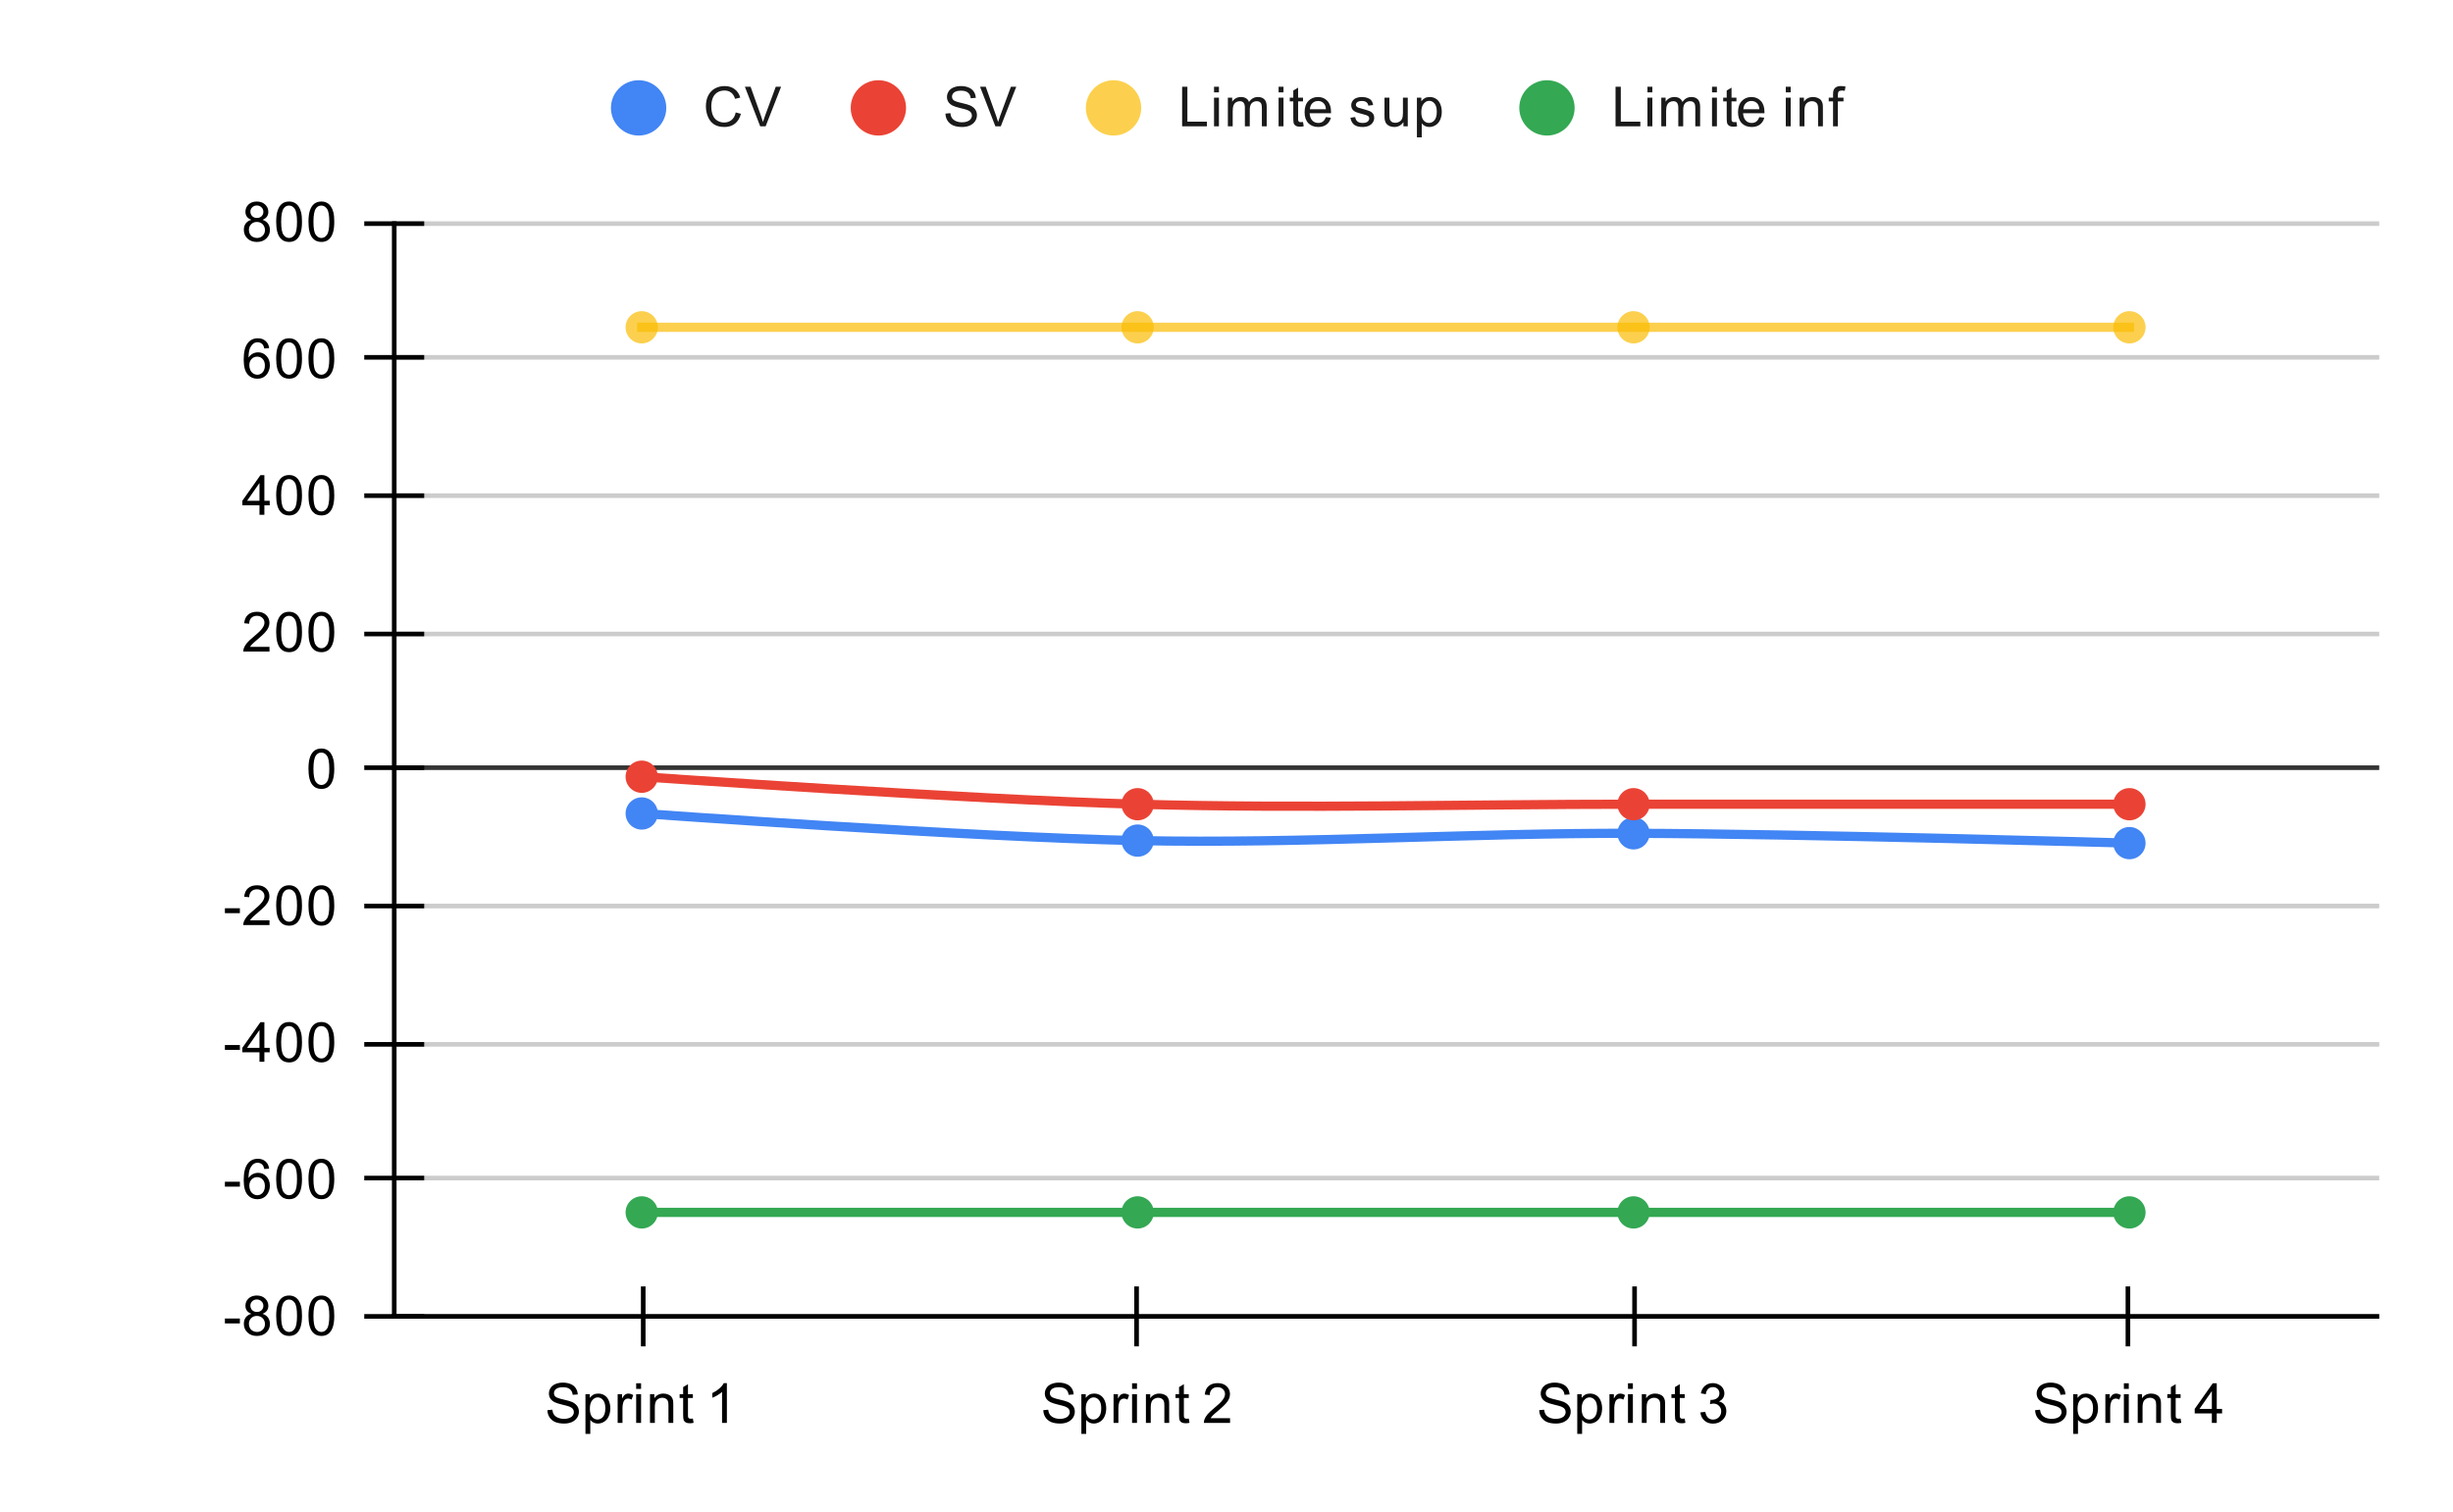 <svg version="1.1" viewBox="0.0 0.0 532.0 328.0" fill="none" stroke="none" stroke-linecap="square" stroke-miterlimit="10" width="532" height="328" xmlns:xlink="http://www.w3.org/1999/xlink" xmlns="http://www.w3.org/2000/svg"><path fill="#ffffff" d="M0 0L532.0 0L532.0 328.0L0 328.0L0 0Z" fill-rule="nonzero"/><path stroke="#cccccc" stroke-width="1.0" stroke-linecap="butt" d="M85.5 285.5L515.5 285.5" fill-rule="nonzero"/><path stroke="#cccccc" stroke-width="1.0" stroke-linecap="butt" d="M85.5 255.5L515.5 255.5" fill-rule="nonzero"/><path stroke="#cccccc" stroke-width="1.0" stroke-linecap="butt" d="M85.5 226.5L515.5 226.5" fill-rule="nonzero"/><path stroke="#cccccc" stroke-width="1.0" stroke-linecap="butt" d="M85.5 196.5L515.5 196.5" fill-rule="nonzero"/><path stroke="#333333" stroke-width="1.0" stroke-linecap="butt" d="M85.5 166.5L515.5 166.5" fill-rule="nonzero"/><path stroke="#cccccc" stroke-width="1.0" stroke-linecap="butt" d="M85.5 137.5L515.5 137.5" fill-rule="nonzero"/><path stroke="#cccccc" stroke-width="1.0" stroke-linecap="butt" d="M85.5 107.5L515.5 107.5" fill-rule="nonzero"/><path stroke="#cccccc" stroke-width="1.0" stroke-linecap="butt" d="M85.5 77.5L515.5 77.5" fill-rule="nonzero"/><path stroke="#cccccc" stroke-width="1.0" stroke-linecap="butt" d="M85.5 48.5L515.5 48.5" fill-rule="nonzero"/><path stroke="#000000" stroke-width="1.0" stroke-linecap="butt" stroke-opacity="0.0" d="M85.5 275.5L515.5 275.5" fill-rule="nonzero"/><path stroke="#000000" stroke-width="1.0" stroke-linecap="butt" stroke-opacity="0.0" d="M85.5 265.5L515.5 265.5" fill-rule="nonzero"/><path stroke="#000000" stroke-width="1.0" stroke-linecap="butt" stroke-opacity="0.0" d="M85.5 246.5L515.5 246.5" fill-rule="nonzero"/><path stroke="#000000" stroke-width="1.0" stroke-linecap="butt" stroke-opacity="0.0" d="M85.5 236.5L515.5 236.5" fill-rule="nonzero"/><path stroke="#000000" stroke-width="1.0" stroke-linecap="butt" stroke-opacity="0.0" d="M85.5 216.5L515.5 216.5" fill-rule="nonzero"/><path stroke="#000000" stroke-width="1.0" stroke-linecap="butt" stroke-opacity="0.0" d="M85.5 206.5L515.5 206.5" fill-rule="nonzero"/><path stroke="#000000" stroke-width="1.0" stroke-linecap="butt" stroke-opacity="0.0" d="M85.5 186.5L515.5 186.5" fill-rule="nonzero"/><path stroke="#000000" stroke-width="1.0" stroke-linecap="butt" stroke-opacity="0.0" d="M85.5 176.5L515.5 176.5" fill-rule="nonzero"/><path stroke="#000000" stroke-width="1.0" stroke-linecap="butt" stroke-opacity="0.0" d="M85.5 157.5L515.5 157.5" fill-rule="nonzero"/><path stroke="#000000" stroke-width="1.0" stroke-linecap="butt" stroke-opacity="0.0" d="M85.5 147.5L515.5 147.5" fill-rule="nonzero"/><path stroke="#000000" stroke-width="1.0" stroke-linecap="butt" stroke-opacity="0.0" d="M85.5 127.5L515.5 127.5" fill-rule="nonzero"/><path stroke="#000000" stroke-width="1.0" stroke-linecap="butt" stroke-opacity="0.0" d="M85.5 117.5L515.5 117.5" fill-rule="nonzero"/><path stroke="#000000" stroke-width="1.0" stroke-linecap="butt" stroke-opacity="0.0" d="M85.5 97.5L515.5 97.5" fill-rule="nonzero"/><path stroke="#000000" stroke-width="1.0" stroke-linecap="butt" stroke-opacity="0.0" d="M85.5 87.5L515.5 87.5" fill-rule="nonzero"/><path stroke="#000000" stroke-width="1.0" stroke-linecap="butt" stroke-opacity="0.0" d="M85.5 68.5L515.5 68.5" fill-rule="nonzero"/><path stroke="#000000" stroke-width="1.0" stroke-linecap="butt" stroke-opacity="0.0" d="M85.5 58.5L515.5 58.5" fill-rule="nonzero"/><path stroke="#000000" stroke-width="1.0" stroke-linecap="butt" d="M515.5 285.5L85.5 285.5" fill-rule="nonzero"/><path stroke="#000000" stroke-width="1.0" stroke-linecap="butt" d="M85.5 285.5L85.5 48.5" fill-rule="nonzero"/><clipPath id="id_0"><path d="M85.4 48.333L515.6 48.333L515.6 285.6L85.4 285.6L85.4 48.333Z" clip-rule="nonzero"/></clipPath><path stroke="#4285f4" stroke-width="2.0" stroke-linecap="butt" clip-path="url(#id_0)" d="M139.175 176.43C139.175 176.43 210.875 181.593 246.725 182.31C282.575 183.027 318.425 180.639 354.275 180.73C390.125 180.822 461.825 182.858 461.825 182.858" fill-rule="nonzero"/><path stroke="#ea4335" stroke-width="2.0" stroke-linecap="butt" clip-path="url(#id_0)" d="M139.175 168.457C139.175 168.457 210.875 173.425 246.725 174.419C282.575 175.412 318.425 174.419 354.275 174.419C390.125 174.419 461.825 174.419 461.825 174.419" fill-rule="nonzero"/><path stroke="#fbbc04" stroke-width="2.0" stroke-linecap="butt" stroke-opacity="0.702" clip-path="url(#id_0)" d="M139.175 70.985C139.175 70.985 210.875 70.985 246.725 70.985C282.575 70.985 318.425 70.985 354.275 70.985C390.125 70.985 461.825 70.985 461.825 70.985" fill-rule="nonzero"/><path stroke="#34a853" stroke-width="2.0" stroke-linecap="butt" clip-path="url(#id_0)" d="M139.175 262.948C139.175 262.948 210.875 262.948 246.725 262.948C282.575 262.948 318.425 262.948 354.275 262.948C390.125 262.948 461.825 262.948 461.825 262.948" fill-rule="nonzero"/><path fill="#4285f4" clip-path="url(#id_0)" d="M142.675 176.43C142.675 178.363 141.108 179.93 139.175 179.93C137.242 179.93 135.675 178.363 135.675 176.43C135.675 174.497 137.242 172.93 139.175 172.93C141.108 172.93 142.675 174.497 142.675 176.43Z" fill-rule="nonzero"/><path fill="#4285f4" clip-path="url(#id_0)" d="M250.225 182.31C250.225 184.243 248.658 185.81 246.725 185.81C244.792 185.81 243.225 184.243 243.225 182.31C243.225 180.377 244.792 178.81 246.725 178.81C248.658 178.81 250.225 180.377 250.225 182.31Z" fill-rule="nonzero"/><path fill="#4285f4" clip-path="url(#id_0)" d="M357.775 180.73C357.775 182.663 356.208 184.23 354.275 184.23C352.342 184.23 350.775 182.663 350.775 180.73C350.775 178.797 352.342 177.23 354.275 177.23C356.208 177.23 357.775 178.797 357.775 180.73Z" fill-rule="nonzero"/><path fill="#4285f4" clip-path="url(#id_0)" d="M465.325 182.858C465.325 184.791 463.758 186.358 461.825 186.358C459.892 186.358 458.325 184.791 458.325 182.858C458.325 180.925 459.892 179.358 461.825 179.358C463.758 179.358 465.325 180.925 465.325 182.858Z" fill-rule="nonzero"/><path fill="#ea4335" clip-path="url(#id_0)" d="M142.675 168.457C142.675 170.39 141.108 171.957 139.175 171.957C137.242 171.957 135.675 170.39 135.675 168.457C135.675 166.524 137.242 164.957 139.175 164.957C141.108 164.957 142.675 166.524 142.675 168.457Z" fill-rule="nonzero"/><path fill="#ea4335" clip-path="url(#id_0)" d="M250.225 174.419C250.225 176.352 248.658 177.919 246.725 177.919C244.792 177.919 243.225 176.352 243.225 174.419C243.225 172.486 244.792 170.919 246.725 170.919C248.658 170.919 250.225 172.486 250.225 174.419Z" fill-rule="nonzero"/><path fill="#ea4335" clip-path="url(#id_0)" d="M357.775 174.419C357.775 176.352 356.208 177.919 354.275 177.919C352.342 177.919 350.775 176.352 350.775 174.419C350.775 172.486 352.342 170.919 354.275 170.919C356.208 170.919 357.775 172.486 357.775 174.419Z" fill-rule="nonzero"/><path fill="#ea4335" clip-path="url(#id_0)" d="M465.325 174.419C465.325 176.352 463.758 177.919 461.825 177.919C459.892 177.919 458.325 176.352 458.325 174.419C458.325 172.486 459.892 170.919 461.825 170.919C463.758 170.919 465.325 172.486 465.325 174.419Z" fill-rule="nonzero"/><path fill="#fbbc04" fill-opacity="0.702" clip-path="url(#id_0)" d="M142.675 70.985C142.675 72.918 141.108 74.485 139.175 74.485C137.242 74.485 135.675 72.918 135.675 70.985C135.675 69.052 137.242 67.485 139.175 67.485C141.108 67.485 142.675 69.052 142.675 70.985Z" fill-rule="nonzero"/><path fill="#fbbc04" fill-opacity="0.702" clip-path="url(#id_0)" d="M250.225 70.985C250.225 72.918 248.658 74.485 246.725 74.485C244.792 74.485 243.225 72.918 243.225 70.985C243.225 69.052 244.792 67.485 246.725 67.485C248.658 67.485 250.225 69.052 250.225 70.985Z" fill-rule="nonzero"/><path fill="#fbbc04" fill-opacity="0.702" clip-path="url(#id_0)" d="M357.775 70.985C357.775 72.918 356.208 74.485 354.275 74.485C352.342 74.485 350.775 72.918 350.775 70.985C350.775 69.052 352.342 67.485 354.275 67.485C356.208 67.485 357.775 69.052 357.775 70.985Z" fill-rule="nonzero"/><path fill="#fbbc04" fill-opacity="0.702" clip-path="url(#id_0)" d="M465.325 70.985C465.325 72.918 463.758 74.485 461.825 74.485C459.892 74.485 458.325 72.918 458.325 70.985C458.325 69.052 459.892 67.485 461.825 67.485C463.758 67.485 465.325 69.052 465.325 70.985Z" fill-rule="nonzero"/><path fill="#34a853" clip-path="url(#id_0)" d="M142.675 262.948C142.675 264.881 141.108 266.448 139.175 266.448C137.242 266.448 135.675 264.881 135.675 262.948C135.675 261.015 137.242 259.448 139.175 259.448C141.108 259.448 142.675 261.015 142.675 262.948Z" fill-rule="nonzero"/><path fill="#34a853" clip-path="url(#id_0)" d="M250.225 262.948C250.225 264.881 248.658 266.448 246.725 266.448C244.792 266.448 243.225 264.881 243.225 262.948C243.225 261.015 244.792 259.448 246.725 259.448C248.658 259.448 250.225 261.015 250.225 262.948Z" fill-rule="nonzero"/><path fill="#34a853" clip-path="url(#id_0)" d="M357.775 262.948C357.775 264.881 356.208 266.448 354.275 266.448C352.342 266.448 350.775 264.881 350.775 262.948C350.775 261.015 352.342 259.448 354.275 259.448C356.208 259.448 357.775 261.015 357.775 262.948Z" fill-rule="nonzero"/><path fill="#34a853" clip-path="url(#id_0)" d="M465.325 262.948C465.325 264.881 463.758 266.448 461.825 266.448C459.892 266.448 458.325 264.881 458.325 262.948C458.325 261.015 459.892 259.448 461.825 259.448C463.758 259.448 465.325 261.015 465.325 262.948Z" fill-rule="nonzero"/><path stroke="#000000" stroke-width="1.0" stroke-linecap="butt" d="M139.5 291.5L139.5 279.5" fill-rule="nonzero"/><path stroke="#000000" stroke-width="1.0" stroke-linecap="butt" d="M246.5 291.5L246.5 279.5" fill-rule="nonzero"/><path stroke="#000000" stroke-width="1.0" stroke-linecap="butt" d="M354.5 291.5L354.5 279.5" fill-rule="nonzero"/><path stroke="#000000" stroke-width="1.0" stroke-linecap="butt" d="M461.5 291.5L461.5 279.5" fill-rule="nonzero"/><path stroke="#000000" stroke-width="1.0" stroke-linecap="butt" d="M79.5 285.5L91.5 285.5" fill-rule="nonzero"/><path stroke="#000000" stroke-width="1.0" stroke-linecap="butt" d="M79.5 255.5L91.5 255.5" fill-rule="nonzero"/><path stroke="#000000" stroke-width="1.0" stroke-linecap="butt" d="M79.5 226.5L91.5 226.5" fill-rule="nonzero"/><path stroke="#000000" stroke-width="1.0" stroke-linecap="butt" d="M79.5 196.5L91.5 196.5" fill-rule="nonzero"/><path stroke="#000000" stroke-width="1.0" stroke-linecap="butt" d="M79.5 166.5L91.5 166.5" fill-rule="nonzero"/><path stroke="#000000" stroke-width="1.0" stroke-linecap="butt" d="M79.5 137.5L91.5 137.5" fill-rule="nonzero"/><path stroke="#000000" stroke-width="1.0" stroke-linecap="butt" d="M79.5 107.5L91.5 107.5" fill-rule="nonzero"/><path stroke="#000000" stroke-width="1.0" stroke-linecap="butt" d="M79.5 77.5L91.5 77.5" fill-rule="nonzero"/><path stroke="#000000" stroke-width="1.0" stroke-linecap="butt" d="M79.5 48.5L91.5 48.5" fill-rule="nonzero"/><path fill="#000000" d="M48.775 287.022L48.775 285.959L52.025 285.959L52.025 287.022L48.775 287.022ZM54.525 284.944Q53.869 284.694 53.541 284.256Q53.228 283.803 53.228 283.194Q53.228 282.256 53.9 281.616Q54.587 280.975 55.697 280.975Q56.822 280.975 57.509 281.631Q58.197 282.288 58.197 283.225Q58.197 283.819 57.884 284.256Q57.572 284.694 56.931 284.944Q57.728 285.194 58.134 285.772Q58.541 286.35 58.541 287.147Q58.541 288.241 57.759 288.991Q56.994 289.741 55.712 289.741Q54.447 289.741 53.666 288.991Q52.884 288.241 52.884 287.116Q52.884 286.272 53.306 285.709Q53.744 285.147 54.525 284.944ZM54.306 283.147Q54.306 283.756 54.697 284.147Q55.103 284.538 55.728 284.538Q56.337 284.538 56.728 284.163Q57.119 283.772 57.119 283.209Q57.119 282.631 56.712 282.241Q56.306 281.834 55.712 281.834Q55.103 281.834 54.697 282.225Q54.306 282.616 54.306 283.147ZM53.978 287.116Q53.978 287.569 54.181 287.991Q54.4 288.413 54.822 288.647Q55.244 288.881 55.728 288.881Q56.478 288.881 56.962 288.397Q57.462 287.913 57.462 287.163Q57.462 286.397 56.962 285.897Q56.462 285.397 55.697 285.397Q54.947 285.397 54.462 285.897Q53.978 286.381 53.978 287.116ZM59.9 285.366Q59.9 283.834 60.212 282.913Q60.525 281.975 61.134 281.475Q61.759 280.975 62.697 280.975Q63.384 280.975 63.9 281.256Q64.431 281.538 64.775 282.069Q65.119 282.584 65.306 283.334Q65.494 284.084 65.494 285.366Q65.494 286.881 65.181 287.803Q64.884 288.725 64.259 289.241Q63.65 289.741 62.697 289.741Q61.462 289.741 60.744 288.85Q59.9 287.788 59.9 285.366ZM60.978 285.366Q60.978 287.475 61.478 288.178Q61.978 288.881 62.697 288.881Q63.431 288.881 63.916 288.178Q64.416 287.475 64.416 285.366Q64.416 283.241 63.916 282.553Q63.431 281.85 62.681 281.85Q61.962 281.85 61.525 282.459Q60.978 283.241 60.978 285.366ZM66.9 285.366Q66.9 283.834 67.213 282.913Q67.525 281.975 68.134 281.475Q68.759 280.975 69.697 280.975Q70.384 280.975 70.9 281.256Q71.431 281.538 71.775 282.069Q72.119 282.584 72.306 283.334Q72.494 284.084 72.494 285.366Q72.494 286.881 72.181 287.803Q71.884 288.725 71.259 289.241Q70.65 289.741 69.697 289.741Q68.463 289.741 67.744 288.85Q66.9 287.788 66.9 285.366ZM67.978 285.366Q67.978 287.475 68.478 288.178Q68.978 288.881 69.697 288.881Q70.431 288.881 70.916 288.178Q71.416 287.475 71.416 285.366Q71.416 283.241 70.916 282.553Q70.431 281.85 69.681 281.85Q68.963 281.85 68.525 282.459Q67.978 283.241 67.978 285.366Z" fill-rule="nonzero"/><path fill="#000000" d="M48.775 257.364L48.775 256.301L52.025 256.301L52.025 257.364L48.775 257.364ZM58.369 253.457L57.322 253.535Q57.181 252.91 56.931 252.629Q56.494 252.176 55.869 252.176Q55.369 252.176 54.978 252.457Q54.494 252.832 54.197 253.535Q53.916 254.223 53.9 255.504Q54.275 254.926 54.822 254.645Q55.384 254.364 55.994 254.364Q57.041 254.364 57.775 255.145Q58.525 255.926 58.525 257.145Q58.525 257.957 58.166 258.66Q57.822 259.348 57.212 259.723Q56.603 260.082 55.837 260.082Q54.509 260.082 53.681 259.114Q52.853 258.145 52.853 255.926Q52.853 253.426 53.775 252.301Q54.572 251.317 55.931 251.317Q56.947 251.317 57.587 251.895Q58.244 252.457 58.369 253.457ZM54.072 257.16Q54.072 257.707 54.291 258.207Q54.525 258.692 54.931 258.957Q55.353 259.223 55.822 259.223Q56.478 259.223 56.962 258.692Q57.447 258.145 57.447 257.223Q57.447 256.332 56.962 255.817Q56.494 255.301 55.775 255.301Q55.056 255.301 54.556 255.817Q54.072 256.332 54.072 257.16ZM59.9 255.707Q59.9 254.176 60.212 253.254Q60.525 252.317 61.134 251.817Q61.759 251.317 62.697 251.317Q63.384 251.317 63.9 251.598Q64.431 251.879 64.775 252.41Q65.119 252.926 65.306 253.676Q65.494 254.426 65.494 255.707Q65.494 257.223 65.181 258.145Q64.884 259.067 64.259 259.582Q63.65 260.082 62.697 260.082Q61.462 260.082 60.744 259.192Q59.9 258.129 59.9 255.707ZM60.978 255.707Q60.978 257.817 61.478 258.52Q61.978 259.223 62.697 259.223Q63.431 259.223 63.916 258.52Q64.416 257.817 64.416 255.707Q64.416 253.582 63.916 252.895Q63.431 252.192 62.681 252.192Q61.962 252.192 61.525 252.801Q60.978 253.582 60.978 255.707ZM66.9 255.707Q66.9 254.176 67.213 253.254Q67.525 252.317 68.134 251.817Q68.759 251.317 69.697 251.317Q70.384 251.317 70.9 251.598Q71.431 251.879 71.775 252.41Q72.119 252.926 72.306 253.676Q72.494 254.426 72.494 255.707Q72.494 257.223 72.181 258.145Q71.884 259.067 71.259 259.582Q70.65 260.082 69.697 260.082Q68.463 260.082 67.744 259.192Q66.9 258.129 66.9 255.707ZM67.978 255.707Q67.978 257.817 68.478 258.52Q68.978 259.223 69.697 259.223Q70.431 259.223 70.916 258.52Q71.416 257.817 71.416 255.707Q71.416 253.582 70.916 252.895Q70.431 252.192 69.681 252.192Q68.963 252.192 68.525 252.801Q67.978 253.582 67.978 255.707Z" fill-rule="nonzero"/><path fill="#000000" d="M48.775 227.705L48.775 226.643L52.025 226.643L52.025 227.705L48.775 227.705ZM56.275 230.283L56.275 228.221L52.556 228.221L52.556 227.252L56.478 221.69L57.337 221.69L57.337 227.252L58.494 227.252L58.494 228.221L57.337 228.221L57.337 230.283L56.275 230.283ZM56.275 227.252L56.275 223.393L53.587 227.252L56.275 227.252ZM59.9 226.049Q59.9 224.518 60.212 223.596Q60.525 222.658 61.134 222.158Q61.759 221.658 62.697 221.658Q63.384 221.658 63.9 221.94Q64.431 222.221 64.775 222.752Q65.119 223.268 65.306 224.018Q65.494 224.768 65.494 226.049Q65.494 227.565 65.181 228.486Q64.884 229.408 64.259 229.924Q63.65 230.424 62.697 230.424Q61.462 230.424 60.744 229.533Q59.9 228.471 59.9 226.049ZM60.978 226.049Q60.978 228.158 61.478 228.861Q61.978 229.565 62.697 229.565Q63.431 229.565 63.916 228.861Q64.416 228.158 64.416 226.049Q64.416 223.924 63.916 223.236Q63.431 222.533 62.681 222.533Q61.962 222.533 61.525 223.143Q60.978 223.924 60.978 226.049ZM66.9 226.049Q66.9 224.518 67.213 223.596Q67.525 222.658 68.134 222.158Q68.759 221.658 69.697 221.658Q70.384 221.658 70.9 221.94Q71.431 222.221 71.775 222.752Q72.119 223.268 72.306 224.018Q72.494 224.768 72.494 226.049Q72.494 227.565 72.181 228.486Q71.884 229.408 71.259 229.924Q70.65 230.424 69.697 230.424Q68.463 230.424 67.744 229.533Q66.9 228.471 66.9 226.049ZM67.978 226.049Q67.978 228.158 68.478 228.861Q68.978 229.565 69.697 229.565Q70.431 229.565 70.916 228.861Q71.416 228.158 71.416 226.049Q71.416 223.924 70.916 223.236Q70.431 222.533 69.681 222.533Q68.963 222.533 68.525 223.143Q67.978 223.924 67.978 226.049Z" fill-rule="nonzero"/><path fill="#000000" d="M48.775 198.047L48.775 196.984L52.025 196.984L52.025 198.047L48.775 198.047ZM58.447 199.609L58.447 200.625L52.759 200.625Q52.759 200.25 52.884 199.891Q53.103 199.312 53.572 198.75Q54.056 198.188 54.962 197.453Q56.369 196.297 56.853 195.625Q57.353 194.953 57.353 194.359Q57.353 193.734 56.9 193.312Q56.447 192.875 55.728 192.875Q54.962 192.875 54.509 193.328Q54.056 193.781 54.041 194.594L52.962 194.484Q53.072 193.266 53.791 192.641Q54.525 192.0 55.759 192.0Q56.994 192.0 57.712 192.688Q58.431 193.375 58.431 194.391Q58.431 194.906 58.212 195.406Q58.009 195.891 57.509 196.453Q57.025 197.0 55.9 197.953Q54.947 198.75 54.666 199.047Q54.4 199.328 54.228 199.609L58.447 199.609ZM59.9 196.391Q59.9 194.859 60.212 193.938Q60.525 193.0 61.134 192.5Q61.759 192.0 62.697 192.0Q63.384 192.0 63.9 192.281Q64.431 192.562 64.775 193.094Q65.119 193.609 65.306 194.359Q65.494 195.109 65.494 196.391Q65.494 197.906 65.181 198.828Q64.884 199.75 64.259 200.266Q63.65 200.766 62.697 200.766Q61.462 200.766 60.744 199.875Q59.9 198.812 59.9 196.391ZM60.978 196.391Q60.978 198.5 61.478 199.203Q61.978 199.906 62.697 199.906Q63.431 199.906 63.916 199.203Q64.416 198.5 64.416 196.391Q64.416 194.266 63.916 193.578Q63.431 192.875 62.681 192.875Q61.962 192.875 61.525 193.484Q60.978 194.266 60.978 196.391ZM66.9 196.391Q66.9 194.859 67.213 193.938Q67.525 193.0 68.134 192.5Q68.759 192.0 69.697 192.0Q70.384 192.0 70.9 192.281Q71.431 192.562 71.775 193.094Q72.119 193.609 72.306 194.359Q72.494 195.109 72.494 196.391Q72.494 197.906 72.181 198.828Q71.884 199.75 71.259 200.266Q70.65 200.766 69.697 200.766Q68.463 200.766 67.744 199.875Q66.9 198.812 66.9 196.391ZM67.978 196.391Q67.978 198.5 68.478 199.203Q68.978 199.906 69.697 199.906Q70.431 199.906 70.916 199.203Q71.416 198.5 71.416 196.391Q71.416 194.266 70.916 193.578Q70.431 192.875 69.681 192.875Q68.963 192.875 68.525 193.484Q67.978 194.266 67.978 196.391Z" fill-rule="nonzero"/><path fill="#000000" d="M66.9 166.732Q66.9 165.201 67.213 164.279Q67.525 163.342 68.134 162.842Q68.759 162.342 69.697 162.342Q70.384 162.342 70.9 162.623Q71.431 162.904 71.775 163.435Q72.119 163.951 72.306 164.701Q72.494 165.451 72.494 166.732Q72.494 168.248 72.181 169.17Q71.884 170.092 71.259 170.607Q70.65 171.107 69.697 171.107Q68.463 171.107 67.744 170.217Q66.9 169.154 66.9 166.732ZM67.978 166.732Q67.978 168.842 68.478 169.545Q68.978 170.248 69.697 170.248Q70.431 170.248 70.916 169.545Q71.416 168.842 71.416 166.732Q71.416 164.607 70.916 163.92Q70.431 163.217 69.681 163.217Q68.963 163.217 68.525 163.826Q67.978 164.607 67.978 166.732Z" fill-rule="nonzero"/><path fill="#000000" d="M58.447 140.293L58.447 141.308L52.759 141.308Q52.759 140.933 52.884 140.574Q53.103 139.996 53.572 139.433Q54.056 138.871 54.962 138.136Q56.369 136.98 56.853 136.308Q57.353 135.636 57.353 135.043Q57.353 134.418 56.9 133.996Q56.447 133.558 55.728 133.558Q54.962 133.558 54.509 134.011Q54.056 134.465 54.041 135.277L52.962 135.168Q53.072 133.949 53.791 133.324Q54.525 132.683 55.759 132.683Q56.994 132.683 57.712 133.371Q58.431 134.058 58.431 135.074Q58.431 135.59 58.212 136.09Q58.009 136.574 57.509 137.136Q57.025 137.683 55.9 138.636Q54.947 139.433 54.666 139.73Q54.4 140.011 54.228 140.293L58.447 140.293ZM59.9 137.074Q59.9 135.543 60.212 134.621Q60.525 133.683 61.134 133.183Q61.759 132.683 62.697 132.683Q63.384 132.683 63.9 132.965Q64.431 133.246 64.775 133.777Q65.119 134.293 65.306 135.043Q65.494 135.793 65.494 137.074Q65.494 138.59 65.181 139.511Q64.884 140.433 64.259 140.949Q63.65 141.449 62.697 141.449Q61.462 141.449 60.744 140.558Q59.9 139.496 59.9 137.074ZM60.978 137.074Q60.978 139.183 61.478 139.886Q61.978 140.59 62.697 140.59Q63.431 140.59 63.916 139.886Q64.416 139.183 64.416 137.074Q64.416 134.949 63.916 134.261Q63.431 133.558 62.681 133.558Q61.962 133.558 61.525 134.168Q60.978 134.949 60.978 137.074ZM66.9 137.074Q66.9 135.543 67.213 134.621Q67.525 133.683 68.134 133.183Q68.759 132.683 69.697 132.683Q70.384 132.683 70.9 132.965Q71.431 133.246 71.775 133.777Q72.119 134.293 72.306 135.043Q72.494 135.793 72.494 137.074Q72.494 138.59 72.181 139.511Q71.884 140.433 71.259 140.949Q70.65 141.449 69.697 141.449Q68.463 141.449 67.744 140.558Q66.9 139.496 66.9 137.074ZM67.978 137.074Q67.978 139.183 68.478 139.886Q68.978 140.59 69.697 140.59Q70.431 140.59 70.916 139.886Q71.416 139.183 71.416 137.074Q71.416 134.949 70.916 134.261Q70.431 133.558 69.681 133.558Q68.963 133.558 68.525 134.168Q67.978 134.949 67.978 137.074Z" fill-rule="nonzero"/><path fill="#000000" d="M56.275 111.65L56.275 109.588L52.556 109.588L52.556 108.619L56.478 103.056L57.337 103.056L57.337 108.619L58.494 108.619L58.494 109.588L57.337 109.588L57.337 111.65L56.275 111.65ZM56.275 108.619L56.275 104.759L53.587 108.619L56.275 108.619ZM59.9 107.416Q59.9 105.884 60.212 104.963Q60.525 104.025 61.134 103.525Q61.759 103.025 62.697 103.025Q63.384 103.025 63.9 103.306Q64.431 103.588 64.775 104.119Q65.119 104.634 65.306 105.384Q65.494 106.134 65.494 107.416Q65.494 108.931 65.181 109.853Q64.884 110.775 64.259 111.291Q63.65 111.791 62.697 111.791Q61.462 111.791 60.744 110.9Q59.9 109.838 59.9 107.416ZM60.978 107.416Q60.978 109.525 61.478 110.228Q61.978 110.931 62.697 110.931Q63.431 110.931 63.916 110.228Q64.416 109.525 64.416 107.416Q64.416 105.291 63.916 104.603Q63.431 103.9 62.681 103.9Q61.962 103.9 61.525 104.509Q60.978 105.291 60.978 107.416ZM66.9 107.416Q66.9 105.884 67.213 104.963Q67.525 104.025 68.134 103.525Q68.759 103.025 69.697 103.025Q70.384 103.025 70.9 103.306Q71.431 103.588 71.775 104.119Q72.119 104.634 72.306 105.384Q72.494 106.134 72.494 107.416Q72.494 108.931 72.181 109.853Q71.884 110.775 71.259 111.291Q70.65 111.791 69.697 111.791Q68.463 111.791 67.744 110.9Q66.9 109.838 66.9 107.416ZM67.978 107.416Q67.978 109.525 68.478 110.228Q68.978 110.931 69.697 110.931Q70.431 110.931 70.916 110.228Q71.416 109.525 71.416 107.416Q71.416 105.291 70.916 104.603Q70.431 103.9 69.681 103.9Q68.963 103.9 68.525 104.509Q67.978 105.291 67.978 107.416Z" fill-rule="nonzero"/><path fill="#000000" d="M58.369 75.507L57.322 75.585Q57.181 74.96 56.931 74.679Q56.494 74.226 55.869 74.226Q55.369 74.226 54.978 74.507Q54.494 74.882 54.197 75.585Q53.916 76.273 53.9 77.554Q54.275 76.976 54.822 76.695Q55.384 76.414 55.994 76.414Q57.041 76.414 57.775 77.195Q58.525 77.976 58.525 79.195Q58.525 80.007 58.166 80.71Q57.822 81.398 57.212 81.773Q56.603 82.132 55.837 82.132Q54.509 82.132 53.681 81.164Q52.853 80.195 52.853 77.976Q52.853 75.476 53.775 74.351Q54.572 73.367 55.931 73.367Q56.947 73.367 57.587 73.945Q58.244 74.507 58.369 75.507ZM54.072 79.21Q54.072 79.757 54.291 80.257Q54.525 80.742 54.931 81.007Q55.353 81.273 55.822 81.273Q56.478 81.273 56.962 80.742Q57.447 80.195 57.447 79.273Q57.447 78.382 56.962 77.867Q56.494 77.351 55.775 77.351Q55.056 77.351 54.556 77.867Q54.072 78.382 54.072 79.21ZM59.9 77.757Q59.9 76.226 60.212 75.304Q60.525 74.367 61.134 73.867Q61.759 73.367 62.697 73.367Q63.384 73.367 63.9 73.648Q64.431 73.929 64.775 74.46Q65.119 74.976 65.306 75.726Q65.494 76.476 65.494 77.757Q65.494 79.273 65.181 80.195Q64.884 81.117 64.259 81.632Q63.65 82.132 62.697 82.132Q61.462 82.132 60.744 81.242Q59.9 80.179 59.9 77.757ZM60.978 77.757Q60.978 79.867 61.478 80.57Q61.978 81.273 62.697 81.273Q63.431 81.273 63.916 80.57Q64.416 79.867 64.416 77.757Q64.416 75.632 63.916 74.945Q63.431 74.242 62.681 74.242Q61.962 74.242 61.525 74.851Q60.978 75.632 60.978 77.757ZM66.9 77.757Q66.9 76.226 67.213 75.304Q67.525 74.367 68.134 73.867Q68.759 73.367 69.697 73.367Q70.384 73.367 70.9 73.648Q71.431 73.929 71.775 74.46Q72.119 74.976 72.306 75.726Q72.494 76.476 72.494 77.757Q72.494 79.273 72.181 80.195Q71.884 81.117 71.259 81.632Q70.65 82.132 69.697 82.132Q68.463 82.132 67.744 81.242Q66.9 80.179 66.9 77.757ZM67.978 77.757Q67.978 79.867 68.478 80.57Q68.978 81.273 69.697 81.273Q70.431 81.273 70.916 80.57Q71.416 79.867 71.416 77.757Q71.416 75.632 70.916 74.945Q70.431 74.242 69.681 74.242Q68.963 74.242 68.525 74.851Q67.978 75.632 67.978 77.757Z" fill-rule="nonzero"/><path fill="#000000" d="M54.525 47.677Q53.869 47.427 53.541 46.99Q53.228 46.536 53.228 45.927Q53.228 44.99 53.9 44.349Q54.587 43.708 55.697 43.708Q56.822 43.708 57.509 44.365Q58.197 45.021 58.197 45.958Q58.197 46.552 57.884 46.99Q57.572 47.427 56.931 47.677Q57.728 47.927 58.134 48.505Q58.541 49.083 58.541 49.88Q58.541 50.974 57.759 51.724Q56.994 52.474 55.712 52.474Q54.447 52.474 53.666 51.724Q52.884 50.974 52.884 49.849Q52.884 49.005 53.306 48.443Q53.744 47.88 54.525 47.677ZM54.306 45.88Q54.306 46.49 54.697 46.88Q55.103 47.271 55.728 47.271Q56.337 47.271 56.728 46.896Q57.119 46.505 57.119 45.943Q57.119 45.365 56.712 44.974Q56.306 44.568 55.712 44.568Q55.103 44.568 54.697 44.958Q54.306 45.349 54.306 45.88ZM53.978 49.849Q53.978 50.302 54.181 50.724Q54.4 51.146 54.822 51.38Q55.244 51.615 55.728 51.615Q56.478 51.615 56.962 51.13Q57.462 50.646 57.462 49.896Q57.462 49.13 56.962 48.63Q56.462 48.13 55.697 48.13Q54.947 48.13 54.462 48.63Q53.978 49.115 53.978 49.849ZM59.9 48.099Q59.9 46.568 60.212 45.646Q60.525 44.708 61.134 44.208Q61.759 43.708 62.697 43.708Q63.384 43.708 63.9 43.99Q64.431 44.271 64.775 44.802Q65.119 45.318 65.306 46.068Q65.494 46.818 65.494 48.099Q65.494 49.615 65.181 50.536Q64.884 51.458 64.259 51.974Q63.65 52.474 62.697 52.474Q61.462 52.474 60.744 51.583Q59.9 50.521 59.9 48.099ZM60.978 48.099Q60.978 50.208 61.478 50.911Q61.978 51.615 62.697 51.615Q63.431 51.615 63.916 50.911Q64.416 50.208 64.416 48.099Q64.416 45.974 63.916 45.286Q63.431 44.583 62.681 44.583Q61.962 44.583 61.525 45.193Q60.978 45.974 60.978 48.099ZM66.9 48.099Q66.9 46.568 67.213 45.646Q67.525 44.708 68.134 44.208Q68.759 43.708 69.697 43.708Q70.384 43.708 70.9 43.99Q71.431 44.271 71.775 44.802Q72.119 45.318 72.306 46.068Q72.494 46.818 72.494 48.099Q72.494 49.615 72.181 50.536Q71.884 51.458 71.259 51.974Q70.65 52.474 69.697 52.474Q68.463 52.474 67.744 51.583Q66.9 50.521 66.9 48.099ZM67.978 48.099Q67.978 50.208 68.478 50.911Q68.978 51.615 69.697 51.615Q70.431 51.615 70.916 50.911Q71.416 50.208 71.416 48.099Q71.416 45.974 70.916 45.286Q70.431 44.583 69.681 44.583Q68.963 44.583 68.525 45.193Q67.978 45.974 67.978 48.099Z" fill-rule="nonzero"/><path fill="#000000" d="M118.722 305.834L119.784 305.741Q119.862 306.397 120.144 306.803Q120.425 307.209 121.003 307.475Q121.597 307.725 122.331 307.725Q122.972 307.725 123.472 307.538Q123.972 307.334 124.206 307.006Q124.456 306.663 124.456 306.272Q124.456 305.866 124.222 305.569Q123.987 305.256 123.456 305.053Q123.097 304.913 121.909 304.631Q120.737 304.35 120.269 304.1Q119.644 303.772 119.347 303.303Q119.05 302.819 119.05 302.225Q119.05 301.584 119.409 301.022Q119.784 300.444 120.487 300.163Q121.206 299.866 122.066 299.866Q123.019 299.866 123.753 300.178Q124.487 300.475 124.878 301.084Q125.269 301.678 125.3 302.428L124.206 302.506Q124.112 301.694 123.597 301.288Q123.097 300.866 122.112 300.866Q121.081 300.866 120.612 301.241Q120.144 301.616 120.144 302.147Q120.144 302.616 120.472 302.913Q120.8 303.209 122.175 303.522Q123.566 303.834 124.081 304.069Q124.831 304.428 125.191 304.959Q125.55 305.475 125.55 306.178Q125.55 306.866 125.159 307.475Q124.769 308.069 124.034 308.413Q123.3 308.741 122.378 308.741Q121.206 308.741 120.409 308.413Q119.628 308.069 119.175 307.381Q118.737 306.694 118.722 305.834ZM126.972 310.991L126.972 302.381L127.925 302.381L127.925 303.178Q128.269 302.709 128.691 302.475Q129.128 302.241 129.738 302.241Q130.534 302.241 131.144 302.647Q131.753 303.053 132.05 303.803Q132.363 304.553 132.363 305.444Q132.363 306.397 132.019 307.163Q131.691 307.928 131.034 308.334Q130.378 308.741 129.659 308.741Q129.128 308.741 128.706 308.522Q128.284 308.288 128.019 307.959L128.019 310.991L126.972 310.991ZM127.925 305.522Q127.925 306.725 128.409 307.303Q128.894 307.866 129.581 307.866Q130.284 307.866 130.784 307.272Q131.284 306.678 131.284 305.428Q131.284 304.241 130.8 303.663Q130.316 303.069 129.628 303.069Q128.956 303.069 128.441 303.694Q127.925 304.319 127.925 305.522ZM133.956 308.6L133.956 302.381L134.909 302.381L134.909 303.319Q135.269 302.663 135.566 302.459Q135.878 302.241 136.253 302.241Q136.784 302.241 137.331 302.569L136.972 303.553Q136.581 303.319 136.206 303.319Q135.847 303.319 135.566 303.538Q135.3 303.741 135.191 304.116Q135.003 304.678 135.003 305.334L135.003 308.6L133.956 308.6ZM137.972 301.225L137.972 300.006L139.034 300.006L139.034 301.225L137.972 301.225ZM137.972 308.6L137.972 302.381L139.034 302.381L139.034 308.6L137.972 308.6ZM140.972 308.6L140.972 302.381L141.909 302.381L141.909 303.256Q142.597 302.241 143.894 302.241Q144.456 302.241 144.925 302.444Q145.409 302.647 145.644 302.975Q145.878 303.303 145.972 303.741Q146.019 304.038 146.019 304.772L146.019 308.6L144.972 308.6L144.972 304.819Q144.972 304.163 144.847 303.85Q144.722 303.538 144.409 303.35Q144.097 303.147 143.675 303.147Q143.003 303.147 142.503 303.584Q142.019 304.006 142.019 305.194L142.019 308.6L140.972 308.6ZM150.269 307.663L150.425 308.584Q149.972 308.678 149.628 308.678Q149.05 308.678 148.738 308.506Q148.425 308.319 148.284 308.022Q148.159 307.725 148.159 306.772L148.159 303.194L147.394 303.194L147.394 302.381L148.159 302.381L148.159 300.834L149.206 300.209L149.206 302.381L150.269 302.381L150.269 303.194L149.206 303.194L149.206 306.834Q149.206 307.288 149.253 307.413Q149.316 307.538 149.441 307.616Q149.566 307.694 149.8 307.694Q149.988 307.694 150.269 307.663ZM157.644 308.6L156.597 308.6L156.597 301.881Q156.206 302.241 155.581 302.616Q154.972 302.975 154.488 303.147L154.488 302.131Q155.363 301.709 156.019 301.131Q156.691 300.538 156.972 299.975L157.644 299.975L157.644 308.6Z" fill-rule="nonzero"/><path fill="#000000" d="M226.272 305.834L227.334 305.741Q227.412 306.397 227.694 306.803Q227.975 307.209 228.553 307.475Q229.147 307.725 229.881 307.725Q230.522 307.725 231.022 307.538Q231.522 307.334 231.756 307.006Q232.006 306.663 232.006 306.272Q232.006 305.866 231.772 305.569Q231.537 305.256 231.006 305.053Q230.647 304.913 229.459 304.631Q228.287 304.35 227.819 304.1Q227.194 303.772 226.897 303.303Q226.6 302.819 226.6 302.225Q226.6 301.584 226.959 301.022Q227.334 300.444 228.037 300.163Q228.756 299.866 229.616 299.866Q230.569 299.866 231.303 300.178Q232.037 300.475 232.428 301.084Q232.819 301.678 232.85 302.428L231.756 302.506Q231.662 301.694 231.147 301.288Q230.647 300.866 229.662 300.866Q228.631 300.866 228.162 301.241Q227.694 301.616 227.694 302.147Q227.694 302.616 228.022 302.913Q228.35 303.209 229.725 303.522Q231.116 303.834 231.631 304.069Q232.381 304.428 232.741 304.959Q233.1 305.475 233.1 306.178Q233.1 306.866 232.709 307.475Q232.319 308.069 231.584 308.413Q230.85 308.741 229.928 308.741Q228.756 308.741 227.959 308.413Q227.178 308.069 226.725 307.381Q226.287 306.694 226.272 305.834ZM234.522 310.991L234.522 302.381L235.475 302.381L235.475 303.178Q235.819 302.709 236.241 302.475Q236.678 302.241 237.287 302.241Q238.084 302.241 238.694 302.647Q239.303 303.053 239.6 303.803Q239.912 304.553 239.912 305.444Q239.912 306.397 239.569 307.163Q239.241 307.928 238.584 308.334Q237.928 308.741 237.209 308.741Q236.678 308.741 236.256 308.522Q235.834 308.288 235.569 307.959L235.569 310.991L234.522 310.991ZM235.475 305.522Q235.475 306.725 235.959 307.303Q236.444 307.866 237.131 307.866Q237.834 307.866 238.334 307.272Q238.834 306.678 238.834 305.428Q238.834 304.241 238.35 303.663Q237.866 303.069 237.178 303.069Q236.506 303.069 235.991 303.694Q235.475 304.319 235.475 305.522ZM241.506 308.6L241.506 302.381L242.459 302.381L242.459 303.319Q242.819 302.663 243.116 302.459Q243.428 302.241 243.803 302.241Q244.334 302.241 244.881 302.569L244.522 303.553Q244.131 303.319 243.756 303.319Q243.397 303.319 243.116 303.538Q242.85 303.741 242.741 304.116Q242.553 304.678 242.553 305.334L242.553 308.6L241.506 308.6ZM245.522 301.225L245.522 300.006L246.584 300.006L246.584 301.225L245.522 301.225ZM245.522 308.6L245.522 302.381L246.584 302.381L246.584 308.6L245.522 308.6ZM248.522 308.6L248.522 302.381L249.459 302.381L249.459 303.256Q250.147 302.241 251.444 302.241Q252.006 302.241 252.475 302.444Q252.959 302.647 253.194 302.975Q253.428 303.303 253.522 303.741Q253.569 304.038 253.569 304.772L253.569 308.6L252.522 308.6L252.522 304.819Q252.522 304.163 252.397 303.85Q252.272 303.538 251.959 303.35Q251.647 303.147 251.225 303.147Q250.553 303.147 250.053 303.584Q249.569 304.006 249.569 305.194L249.569 308.6L248.522 308.6ZM257.819 307.663L257.975 308.584Q257.522 308.678 257.178 308.678Q256.6 308.678 256.288 308.506Q255.975 308.319 255.834 308.022Q255.709 307.725 255.709 306.772L255.709 303.194L254.944 303.194L254.944 302.381L255.709 302.381L255.709 300.834L256.756 300.209L256.756 302.381L257.819 302.381L257.819 303.194L256.756 303.194L256.756 306.834Q256.756 307.288 256.803 307.413Q256.866 307.538 256.991 307.616Q257.116 307.694 257.35 307.694Q257.538 307.694 257.819 307.663ZM266.772 307.584L266.772 308.6L261.084 308.6Q261.084 308.225 261.209 307.866Q261.428 307.288 261.897 306.725Q262.381 306.163 263.288 305.428Q264.694 304.272 265.178 303.6Q265.678 302.928 265.678 302.334Q265.678 301.709 265.225 301.288Q264.772 300.85 264.053 300.85Q263.288 300.85 262.834 301.303Q262.381 301.756 262.366 302.569L261.288 302.459Q261.397 301.241 262.116 300.616Q262.85 299.975 264.084 299.975Q265.319 299.975 266.038 300.663Q266.756 301.35 266.756 302.366Q266.756 302.881 266.538 303.381Q266.334 303.866 265.834 304.428Q265.35 304.975 264.225 305.928Q263.272 306.725 262.991 307.022Q262.725 307.303 262.553 307.584L266.772 307.584Z" fill-rule="nonzero"/><path fill="#000000" d="M333.822 305.834L334.884 305.741Q334.962 306.397 335.244 306.803Q335.525 307.209 336.103 307.475Q336.697 307.725 337.431 307.725Q338.072 307.725 338.572 307.538Q339.072 307.334 339.306 307.006Q339.556 306.663 339.556 306.272Q339.556 305.866 339.322 305.569Q339.087 305.256 338.556 305.053Q338.197 304.913 337.009 304.631Q335.837 304.35 335.369 304.1Q334.744 303.772 334.447 303.303Q334.15 302.819 334.15 302.225Q334.15 301.584 334.509 301.022Q334.884 300.444 335.587 300.163Q336.306 299.866 337.166 299.866Q338.119 299.866 338.853 300.178Q339.587 300.475 339.978 301.084Q340.369 301.678 340.4 302.428L339.306 302.506Q339.212 301.694 338.697 301.288Q338.197 300.866 337.212 300.866Q336.181 300.866 335.712 301.241Q335.244 301.616 335.244 302.147Q335.244 302.616 335.572 302.913Q335.9 303.209 337.275 303.522Q338.666 303.834 339.181 304.069Q339.931 304.428 340.291 304.959Q340.65 305.475 340.65 306.178Q340.65 306.866 340.259 307.475Q339.869 308.069 339.134 308.413Q338.4 308.741 337.478 308.741Q336.306 308.741 335.509 308.413Q334.728 308.069 334.275 307.381Q333.837 306.694 333.822 305.834ZM342.072 310.991L342.072 302.381L343.025 302.381L343.025 303.178Q343.369 302.709 343.791 302.475Q344.228 302.241 344.837 302.241Q345.634 302.241 346.244 302.647Q346.853 303.053 347.15 303.803Q347.462 304.553 347.462 305.444Q347.462 306.397 347.119 307.163Q346.791 307.928 346.134 308.334Q345.478 308.741 344.759 308.741Q344.228 308.741 343.806 308.522Q343.384 308.288 343.119 307.959L343.119 310.991L342.072 310.991ZM343.025 305.522Q343.025 306.725 343.509 307.303Q343.994 307.866 344.681 307.866Q345.384 307.866 345.884 307.272Q346.384 306.678 346.384 305.428Q346.384 304.241 345.9 303.663Q345.416 303.069 344.728 303.069Q344.056 303.069 343.541 303.694Q343.025 304.319 343.025 305.522ZM349.056 308.6L349.056 302.381L350.009 302.381L350.009 303.319Q350.369 302.663 350.666 302.459Q350.978 302.241 351.353 302.241Q351.884 302.241 352.431 302.569L352.072 303.553Q351.681 303.319 351.306 303.319Q350.947 303.319 350.666 303.538Q350.4 303.741 350.291 304.116Q350.103 304.678 350.103 305.334L350.103 308.6L349.056 308.6ZM353.072 301.225L353.072 300.006L354.134 300.006L354.134 301.225L353.072 301.225ZM353.072 308.6L353.072 302.381L354.134 302.381L354.134 308.6L353.072 308.6ZM356.072 308.6L356.072 302.381L357.009 302.381L357.009 303.256Q357.697 302.241 358.994 302.241Q359.556 302.241 360.025 302.444Q360.509 302.647 360.744 302.975Q360.978 303.303 361.072 303.741Q361.119 304.038 361.119 304.772L361.119 308.6L360.072 308.6L360.072 304.819Q360.072 304.163 359.947 303.85Q359.822 303.538 359.509 303.35Q359.197 303.147 358.775 303.147Q358.103 303.147 357.603 303.584Q357.119 304.006 357.119 305.194L357.119 308.6L356.072 308.6ZM365.369 307.663L365.525 308.584Q365.072 308.678 364.728 308.678Q364.15 308.678 363.837 308.506Q363.525 308.319 363.384 308.022Q363.259 307.725 363.259 306.772L363.259 303.194L362.494 303.194L362.494 302.381L363.259 302.381L363.259 300.834L364.306 300.209L364.306 302.381L365.369 302.381L365.369 303.194L364.306 303.194L364.306 306.834Q364.306 307.288 364.353 307.413Q364.416 307.538 364.541 307.616Q364.666 307.694 364.9 307.694Q365.087 307.694 365.369 307.663ZM368.775 306.334L369.837 306.194Q370.009 307.084 370.447 307.491Q370.884 307.881 371.509 307.881Q372.259 307.881 372.775 307.366Q373.291 306.85 373.291 306.084Q373.291 305.366 372.806 304.897Q372.337 304.413 371.603 304.413Q371.306 304.413 370.853 304.538L370.978 303.6Q371.087 303.616 371.15 303.616Q371.822 303.616 372.353 303.272Q372.9 302.913 372.9 302.178Q372.9 301.6 372.509 301.225Q372.119 300.834 371.494 300.834Q370.884 300.834 370.462 301.225Q370.056 301.616 369.947 302.381L368.884 302.194Q369.072 301.147 369.759 300.569Q370.447 299.975 371.462 299.975Q372.166 299.975 372.759 300.288Q373.353 300.584 373.666 301.1Q373.978 301.616 373.978 302.209Q373.978 302.756 373.681 303.225Q373.384 303.678 372.806 303.944Q373.556 304.116 373.978 304.678Q374.4 305.225 374.4 306.069Q374.4 307.194 373.572 307.975Q372.759 308.756 371.509 308.756Q370.384 308.756 369.634 308.084Q368.884 307.397 368.775 306.334Z" fill-rule="nonzero"/><path fill="#000000" d="M441.372 305.834L442.434 305.741Q442.512 306.397 442.794 306.803Q443.075 307.209 443.653 307.475Q444.247 307.725 444.981 307.725Q445.622 307.725 446.122 307.538Q446.622 307.334 446.856 307.006Q447.106 306.663 447.106 306.272Q447.106 305.866 446.872 305.569Q446.637 305.256 446.106 305.053Q445.747 304.913 444.559 304.631Q443.387 304.35 442.919 304.1Q442.294 303.772 441.997 303.303Q441.7 302.819 441.7 302.225Q441.7 301.584 442.059 301.022Q442.434 300.444 443.137 300.163Q443.856 299.866 444.716 299.866Q445.669 299.866 446.403 300.178Q447.137 300.475 447.528 301.084Q447.919 301.678 447.95 302.428L446.856 302.506Q446.762 301.694 446.247 301.288Q445.747 300.866 444.762 300.866Q443.731 300.866 443.262 301.241Q442.794 301.616 442.794 302.147Q442.794 302.616 443.122 302.913Q443.45 303.209 444.825 303.522Q446.216 303.834 446.731 304.069Q447.481 304.428 447.841 304.959Q448.2 305.475 448.2 306.178Q448.2 306.866 447.809 307.475Q447.419 308.069 446.684 308.413Q445.95 308.741 445.028 308.741Q443.856 308.741 443.059 308.413Q442.278 308.069 441.825 307.381Q441.387 306.694 441.372 305.834ZM449.622 310.991L449.622 302.381L450.575 302.381L450.575 303.178Q450.919 302.709 451.341 302.475Q451.778 302.241 452.387 302.241Q453.184 302.241 453.794 302.647Q454.403 303.053 454.7 303.803Q455.012 304.553 455.012 305.444Q455.012 306.397 454.669 307.163Q454.341 307.928 453.684 308.334Q453.028 308.741 452.309 308.741Q451.778 308.741 451.356 308.522Q450.934 308.288 450.669 307.959L450.669 310.991L449.622 310.991ZM450.575 305.522Q450.575 306.725 451.059 307.303Q451.544 307.866 452.231 307.866Q452.934 307.866 453.434 307.272Q453.934 306.678 453.934 305.428Q453.934 304.241 453.45 303.663Q452.966 303.069 452.278 303.069Q451.606 303.069 451.091 303.694Q450.575 304.319 450.575 305.522ZM456.606 308.6L456.606 302.381L457.559 302.381L457.559 303.319Q457.919 302.663 458.216 302.459Q458.528 302.241 458.903 302.241Q459.434 302.241 459.981 302.569L459.622 303.553Q459.231 303.319 458.856 303.319Q458.497 303.319 458.216 303.538Q457.95 303.741 457.841 304.116Q457.653 304.678 457.653 305.334L457.653 308.6L456.606 308.6ZM460.622 301.225L460.622 300.006L461.684 300.006L461.684 301.225L460.622 301.225ZM460.622 308.6L460.622 302.381L461.684 302.381L461.684 308.6L460.622 308.6ZM463.622 308.6L463.622 302.381L464.559 302.381L464.559 303.256Q465.247 302.241 466.544 302.241Q467.106 302.241 467.575 302.444Q468.059 302.647 468.294 302.975Q468.528 303.303 468.622 303.741Q468.669 304.038 468.669 304.772L468.669 308.6L467.622 308.6L467.622 304.819Q467.622 304.163 467.497 303.85Q467.372 303.538 467.059 303.35Q466.747 303.147 466.325 303.147Q465.653 303.147 465.153 303.584Q464.669 304.006 464.669 305.194L464.669 308.6L463.622 308.6ZM472.919 307.663L473.075 308.584Q472.622 308.678 472.278 308.678Q471.7 308.678 471.387 308.506Q471.075 308.319 470.934 308.022Q470.809 307.725 470.809 306.772L470.809 303.194L470.044 303.194L470.044 302.381L470.809 302.381L470.809 300.834L471.856 300.209L471.856 302.381L472.919 302.381L472.919 303.194L471.856 303.194L471.856 306.834Q471.856 307.288 471.903 307.413Q471.966 307.538 472.091 307.616Q472.216 307.694 472.45 307.694Q472.637 307.694 472.919 307.663ZM479.7 308.6L479.7 306.538L475.981 306.538L475.981 305.569L479.903 300.006L480.762 300.006L480.762 305.569L481.919 305.569L481.919 306.538L480.762 306.538L480.762 308.6L479.7 308.6ZM479.7 305.569L479.7 301.709L477.012 305.569L479.7 305.569Z" fill-rule="nonzero"/><path fill="#4285f4" d="M144.5 23.4C144.5 26.714 141.814 29.4 138.5 29.4C135.186 29.4 132.5 26.714 132.5 23.4C132.5 20.086 135.186 17.4 138.5 17.4C141.814 17.4 144.5 20.086 144.5 23.4Z" fill-rule="nonzero"/><path fill="#1a1a1a" d="M159.562 24.384L160.688 24.681Q160.328 26.072 159.406 26.806Q158.484 27.541 157.141 27.541Q155.75 27.541 154.875 26.978Q154.0 26.416 153.547 25.353Q153.094 24.275 153.094 23.041Q153.094 21.697 153.609 20.697Q154.125 19.697 155.062 19.181Q156.016 18.666 157.156 18.666Q158.438 18.666 159.312 19.322Q160.203 19.978 160.547 21.166L159.422 21.431Q159.125 20.494 158.547 20.072Q157.984 19.634 157.125 19.634Q156.141 19.634 155.469 20.119Q154.812 20.587 154.531 21.384Q154.266 22.181 154.266 23.041Q154.266 24.134 154.578 24.947Q154.906 25.759 155.578 26.166Q156.25 26.572 157.047 26.572Q158.0 26.572 158.656 26.025Q159.328 25.478 159.562 24.384ZM164.875 27.4L161.547 18.806L162.781 18.806L165.016 25.056Q165.281 25.806 165.469 26.462Q165.672 25.759 165.938 25.056L168.25 18.806L169.406 18.806L166.047 27.4L164.875 27.4Z" fill-rule="nonzero"/><path fill="#ea4335" d="M196.5 23.4C196.5 26.714 193.814 29.4 190.5 29.4C187.186 29.4 184.5 26.714 184.5 23.4C184.5 20.086 187.186 17.4 190.5 17.4C193.814 17.4 196.5 20.086 196.5 23.4Z" fill-rule="nonzero"/><path fill="#1a1a1a" d="M205.047 24.634L206.109 24.541Q206.188 25.197 206.469 25.603Q206.75 26.009 207.328 26.275Q207.922 26.525 208.656 26.525Q209.297 26.525 209.797 26.337Q210.297 26.134 210.531 25.806Q210.781 25.462 210.781 25.072Q210.781 24.666 210.547 24.369Q210.312 24.056 209.781 23.853Q209.422 23.712 208.234 23.431Q207.062 23.15 206.594 22.9Q205.969 22.572 205.672 22.103Q205.375 21.619 205.375 21.025Q205.375 20.384 205.734 19.822Q206.109 19.244 206.812 18.962Q207.531 18.666 208.391 18.666Q209.344 18.666 210.078 18.978Q210.812 19.275 211.203 19.884Q211.594 20.478 211.625 21.228L210.531 21.306Q210.438 20.494 209.922 20.087Q209.422 19.666 208.438 19.666Q207.406 19.666 206.938 20.041Q206.469 20.416 206.469 20.947Q206.469 21.416 206.797 21.712Q207.125 22.009 208.5 22.322Q209.891 22.634 210.406 22.869Q211.156 23.228 211.516 23.759Q211.875 24.275 211.875 24.978Q211.875 25.666 211.484 26.275Q211.094 26.869 210.359 27.212Q209.625 27.541 208.703 27.541Q207.531 27.541 206.734 27.212Q205.953 26.869 205.5 26.181Q205.062 25.494 205.047 24.634ZM215.875 27.4L212.547 18.806L213.781 18.806L216.016 25.056Q216.281 25.806 216.469 26.462Q216.672 25.759 216.938 25.056L219.25 18.806L220.406 18.806L217.047 27.4L215.875 27.4Z" fill-rule="nonzero"/><path fill="#fbbc04" fill-opacity="0.702" d="M247.5 23.4C247.5 26.714 244.814 29.4 241.5 29.4C238.186 29.4 235.5 26.714 235.5 23.4C235.5 20.086 238.186 17.4 241.5 17.4C244.814 17.4 247.5 20.086 247.5 23.4Z" fill-rule="nonzero"/><path fill="#1a1a1a" d="M256.375 27.4L256.375 18.806L257.516 18.806L257.516 26.384L261.75 26.384L261.75 27.4L256.375 27.4ZM263.297 20.025L263.297 18.806L264.359 18.806L264.359 20.025L263.297 20.025ZM263.297 27.4L263.297 21.181L264.359 21.181L264.359 27.4L263.297 27.4ZM266.297 27.4L266.297 21.181L267.234 21.181L267.234 22.056Q267.531 21.587 268.016 21.322Q268.5 21.041 269.125 21.041Q269.812 21.041 270.25 21.322Q270.703 21.603 270.875 22.119Q271.625 21.041 272.797 21.041Q273.734 21.041 274.219 21.556Q274.719 22.056 274.719 23.134L274.719 27.4L273.672 27.4L273.672 23.478Q273.672 22.853 273.562 22.572Q273.469 22.291 273.203 22.119Q272.938 21.947 272.562 21.947Q271.906 21.947 271.469 22.384Q271.047 22.822 271.047 23.791L271.047 27.4L269.984 27.4L269.984 23.353Q269.984 22.65 269.719 22.306Q269.469 21.947 268.891 21.947Q268.438 21.947 268.062 22.181Q267.688 22.416 267.516 22.869Q267.344 23.322 267.344 24.166L267.344 27.4L266.297 27.4ZM277.297 20.025L277.297 18.806L278.359 18.806L278.359 20.025L277.297 20.025ZM277.297 27.4L277.297 21.181L278.359 21.181L278.359 27.4L277.297 27.4ZM282.594 26.462L282.75 27.384Q282.297 27.478 281.953 27.478Q281.375 27.478 281.062 27.306Q280.75 27.119 280.609 26.822Q280.484 26.525 280.484 25.572L280.484 21.994L279.719 21.994L279.719 21.181L280.484 21.181L280.484 19.634L281.531 19.009L281.531 21.181L282.594 21.181L282.594 21.994L281.531 21.994L281.531 25.634Q281.531 26.087 281.578 26.212Q281.641 26.337 281.766 26.416Q281.891 26.494 282.125 26.494Q282.312 26.494 282.594 26.462ZM287.547 25.4L288.641 25.525Q288.391 26.478 287.688 27.009Q286.984 27.541 285.906 27.541Q284.547 27.541 283.734 26.697Q282.938 25.853 282.938 24.337Q282.938 22.775 283.75 21.916Q284.562 21.041 285.844 21.041Q287.094 21.041 287.875 21.884Q288.672 22.728 288.672 24.275Q288.672 24.369 288.672 24.556L284.031 24.556Q284.094 25.587 284.609 26.134Q285.125 26.666 285.906 26.666Q286.484 26.666 286.891 26.369Q287.312 26.056 287.547 25.4ZM284.094 23.697L287.562 23.697Q287.5 22.9 287.172 22.509Q286.656 21.9 285.859 21.9Q285.125 21.9 284.625 22.384Q284.141 22.869 284.094 23.697ZM292.875 25.541L293.906 25.384Q294.0 26.009 294.391 26.337Q294.797 26.666 295.531 26.666Q296.25 26.666 296.594 26.384Q296.953 26.087 296.953 25.681Q296.953 25.322 296.641 25.119Q296.422 24.978 295.562 24.759Q294.406 24.462 293.953 24.259Q293.516 24.041 293.281 23.666Q293.047 23.291 293.047 22.822Q293.047 22.416 293.234 22.056Q293.422 21.697 293.75 21.462Q294.0 21.291 294.422 21.166Q294.844 21.041 295.344 21.041Q296.062 21.041 296.609 21.259Q297.172 21.462 297.438 21.822Q297.703 22.181 297.797 22.775L296.766 22.916Q296.703 22.447 296.359 22.181Q296.031 21.9 295.406 21.9Q294.688 21.9 294.375 22.15Q294.062 22.384 294.062 22.712Q294.062 22.916 294.188 23.072Q294.328 23.244 294.594 23.353Q294.75 23.416 295.531 23.619Q296.656 23.931 297.094 24.119Q297.531 24.306 297.781 24.666Q298.031 25.025 298.031 25.572Q298.031 26.103 297.719 26.572Q297.422 27.025 296.844 27.291Q296.266 27.541 295.531 27.541Q294.312 27.541 293.672 27.041Q293.047 26.525 292.875 25.541ZM304.375 27.4L304.375 26.478Q303.641 27.541 302.391 27.541Q301.844 27.541 301.359 27.337Q300.891 27.119 300.656 26.806Q300.422 26.478 300.328 26.009Q300.266 25.712 300.266 25.025L300.266 21.181L301.328 21.181L301.328 24.634Q301.328 25.447 301.391 25.744Q301.484 26.15 301.797 26.4Q302.125 26.634 302.609 26.634Q303.078 26.634 303.484 26.4Q303.906 26.15 304.078 25.728Q304.266 25.306 304.266 24.509L304.266 21.181L305.312 21.181L305.312 27.4L304.375 27.4ZM307.297 29.791L307.297 21.181L308.25 21.181L308.25 21.978Q308.594 21.509 309.016 21.275Q309.453 21.041 310.062 21.041Q310.859 21.041 311.469 21.447Q312.078 21.853 312.375 22.603Q312.688 23.353 312.688 24.244Q312.688 25.197 312.344 25.962Q312.016 26.728 311.359 27.134Q310.703 27.541 309.984 27.541Q309.453 27.541 309.031 27.322Q308.609 27.087 308.344 26.759L308.344 29.791L307.297 29.791ZM308.25 24.322Q308.25 25.525 308.734 26.103Q309.219 26.666 309.906 26.666Q310.609 26.666 311.109 26.072Q311.609 25.478 311.609 24.228Q311.609 23.041 311.125 22.462Q310.641 21.869 309.953 21.869Q309.281 21.869 308.766 22.494Q308.25 23.119 308.25 24.322Z" fill-rule="nonzero"/><path fill="#34a853" d="M341.5 23.4C341.5 26.714 338.814 29.4 335.5 29.4C332.186 29.4 329.5 26.714 329.5 23.4C329.5 20.086 332.186 17.4 335.5 17.4C338.814 17.4 341.5 20.086 341.5 23.4Z" fill-rule="nonzero"/><path fill="#1a1a1a" d="M350.375 27.4L350.375 18.806L351.516 18.806L351.516 26.384L355.75 26.384L355.75 27.4L350.375 27.4ZM357.297 20.025L357.297 18.806L358.359 18.806L358.359 20.025L357.297 20.025ZM357.297 27.4L357.297 21.181L358.359 21.181L358.359 27.4L357.297 27.4ZM360.297 27.4L360.297 21.181L361.234 21.181L361.234 22.056Q361.531 21.587 362.016 21.322Q362.5 21.041 363.125 21.041Q363.812 21.041 364.25 21.322Q364.703 21.603 364.875 22.119Q365.625 21.041 366.797 21.041Q367.734 21.041 368.219 21.556Q368.719 22.056 368.719 23.134L368.719 27.4L367.672 27.4L367.672 23.478Q367.672 22.853 367.562 22.572Q367.469 22.291 367.203 22.119Q366.938 21.947 366.562 21.947Q365.906 21.947 365.469 22.384Q365.047 22.822 365.047 23.791L365.047 27.4L363.984 27.4L363.984 23.353Q363.984 22.65 363.719 22.306Q363.469 21.947 362.891 21.947Q362.438 21.947 362.062 22.181Q361.688 22.416 361.516 22.869Q361.344 23.322 361.344 24.166L361.344 27.4L360.297 27.4ZM371.297 20.025L371.297 18.806L372.359 18.806L372.359 20.025L371.297 20.025ZM371.297 27.4L371.297 21.181L372.359 21.181L372.359 27.4L371.297 27.4ZM376.594 26.462L376.75 27.384Q376.297 27.478 375.953 27.478Q375.375 27.478 375.062 27.306Q374.75 27.119 374.609 26.822Q374.484 26.525 374.484 25.572L374.484 21.994L373.719 21.994L373.719 21.181L374.484 21.181L374.484 19.634L375.531 19.009L375.531 21.181L376.594 21.181L376.594 21.994L375.531 21.994L375.531 25.634Q375.531 26.087 375.578 26.212Q375.641 26.337 375.766 26.416Q375.891 26.494 376.125 26.494Q376.312 26.494 376.594 26.462ZM381.547 25.4L382.641 25.525Q382.391 26.478 381.688 27.009Q380.984 27.541 379.906 27.541Q378.547 27.541 377.734 26.697Q376.938 25.853 376.938 24.337Q376.938 22.775 377.75 21.916Q378.562 21.041 379.844 21.041Q381.094 21.041 381.875 21.884Q382.672 22.728 382.672 24.275Q382.672 24.369 382.672 24.556L378.031 24.556Q378.094 25.587 378.609 26.134Q379.125 26.666 379.906 26.666Q380.484 26.666 380.891 26.369Q381.312 26.056 381.547 25.4ZM378.094 23.697L381.562 23.697Q381.5 22.9 381.172 22.509Q380.656 21.9 379.859 21.9Q379.125 21.9 378.625 22.384Q378.141 22.869 378.094 23.697ZM387.297 20.025L387.297 18.806L388.359 18.806L388.359 20.025L387.297 20.025ZM387.297 27.4L387.297 21.181L388.359 21.181L388.359 27.4L387.297 27.4ZM390.297 27.4L390.297 21.181L391.234 21.181L391.234 22.056Q391.922 21.041 393.219 21.041Q393.781 21.041 394.25 21.244Q394.734 21.447 394.969 21.775Q395.203 22.103 395.297 22.541Q395.344 22.837 395.344 23.572L395.344 27.4L394.297 27.4L394.297 23.619Q394.297 22.962 394.172 22.65Q394.047 22.337 393.734 22.15Q393.422 21.947 393.0 21.947Q392.328 21.947 391.828 22.384Q391.344 22.806 391.344 23.994L391.344 27.4L390.297 27.4ZM397.547 27.4L397.547 21.994L396.609 21.994L396.609 21.181L397.547 21.181L397.547 20.509Q397.547 19.884 397.656 19.587Q397.812 19.166 398.188 18.916Q398.578 18.666 399.266 18.666Q399.719 18.666 400.25 18.775L400.094 19.681Q399.766 19.634 399.469 19.634Q398.984 19.634 398.781 19.837Q398.594 20.041 398.594 20.603L398.594 21.181L399.812 21.181L399.812 21.994L398.594 21.994L398.594 27.4L397.547 27.4Z" fill-rule="nonzero"/></svg>